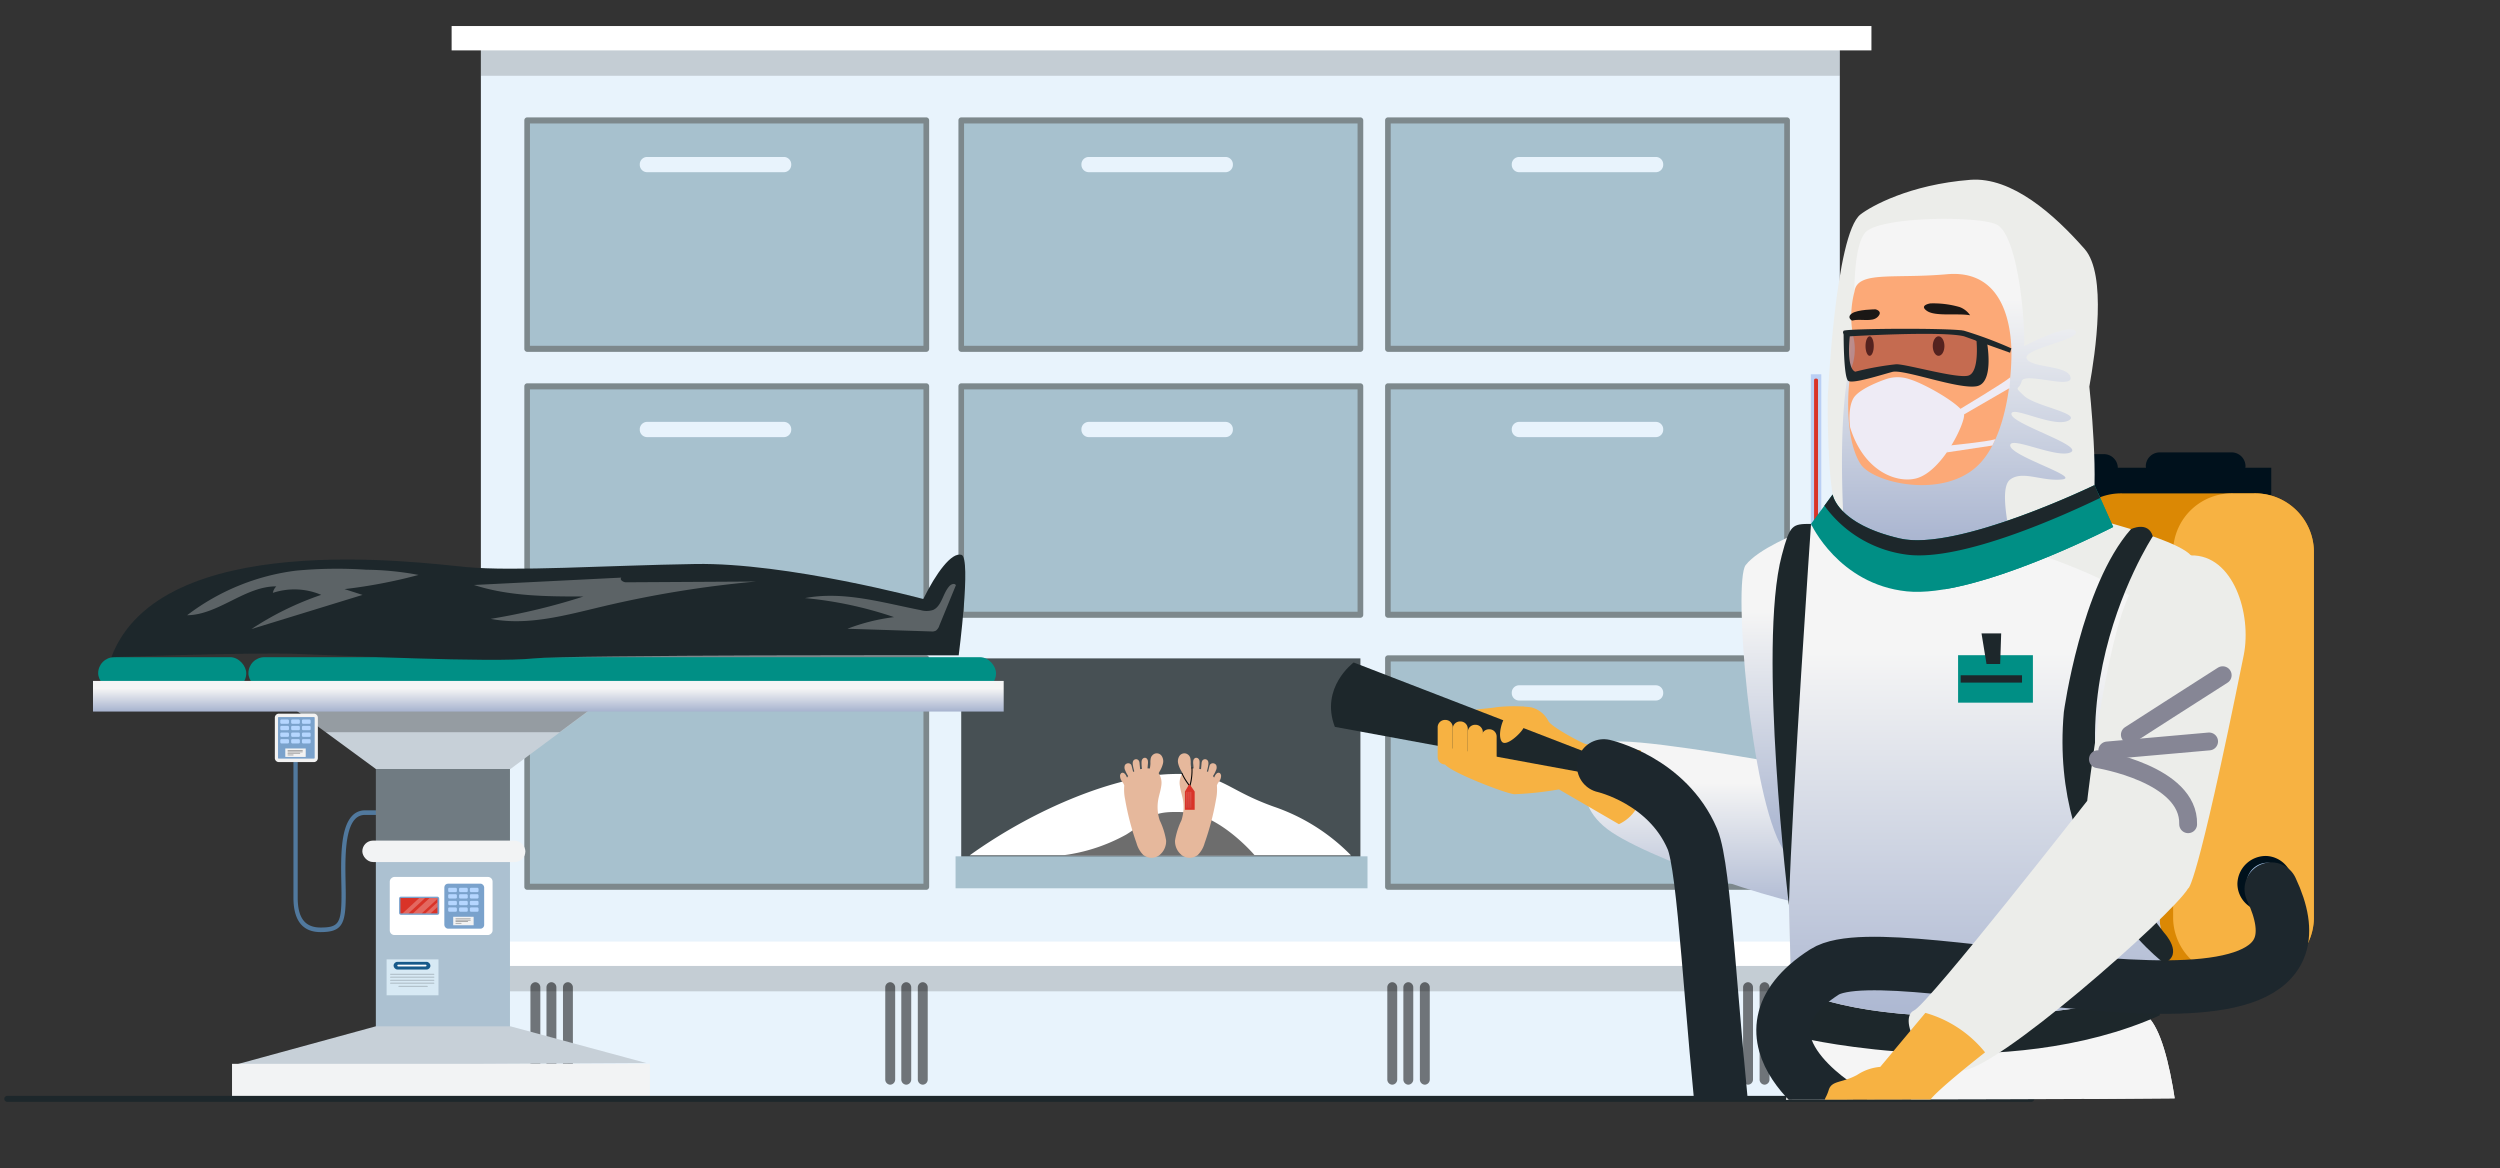 <svg xmlns="http://www.w3.org/2000/svg" xmlns:xlink="http://www.w3.org/1999/xlink" width="361.385" height="168.854" viewBox="0 0 361.385 168.854">
  <rect x="0" y="0" width="361.385" height="168.854" fill="#333333" stroke="none"/>
  <defs>
    <clipPath id="clip-path">
      <rect id="Rectángulo_34025" data-name="Rectángulo 34025" width="361.385" height="168.854" transform="translate(0 0)" fill="#fff" stroke="#707070" stroke-width="1"/>
    </clipPath>
    <linearGradient id="linear-gradient" x1="0.5" x2="0.5" y2="1" gradientUnits="objectBoundingBox">
      <stop offset="0" stop-color="#f5f5f5"/>
      <stop offset="0.25" stop-color="#f5f5f5"/>
      <stop offset="1" stop-color="#a7b3cf"/>
    </linearGradient>
    <clipPath id="clip-path-2">
      <rect id="Rectángulo_33954" data-name="Rectángulo 33954" width="5.354" height="2.218" fill="none"/>
    </clipPath>
    <clipPath id="clip-path-3">
      <path id="Trazado_150181" data-name="Trazado 150181" d="M-2661.921,1254.2c145.843-1.322,168.562,1.527,169.411-6.82s5.472-119.947-29.493-126.079-127.578-10.821-134.667,26.876S-2661.921,1254.2-2661.921,1254.2Z" transform="translate(2662.136 -1117.15)" fill="none"/>
    </clipPath>
    <radialGradient id="radial-gradient" cx="0.5" cy="0.5" r="0.5" gradientUnits="objectBoundingBox">
      <stop offset="0" stop-color="#4c5872"/>
      <stop offset="0.75" stop-color="#f5f5f5"/>
      <stop offset="1" stop-color="#f5f5f5"/>
    </radialGradient>
  </defs>
  <g id="img27" transform="translate(-1028.984 -12676)">
    <g id="Enmascarar_grupo_114" data-name="Enmascarar grupo 114" transform="translate(1028.984 12676)" clip-path="url(#clip-path)">
      <g id="Grupo_91815" data-name="Grupo 91815" transform="translate(13.444 3.763)">
        <g id="Grupo_91804" data-name="Grupo 91804" transform="translate(51.84 0)">
          <rect id="Rectángulo_34001" data-name="Rectángulo 34001" width="196.44" height="153.182" transform="translate(4.229 2.201)" fill="#e8f3fc"/>
          <rect id="Rectángulo_34002" data-name="Rectángulo 34002" width="196.44" height="5.869" transform="translate(4.229 133.668)" fill="#050505" opacity="0.16"/>
          <g id="Grupo_91795" data-name="Grupo 91795" transform="translate(134.933 13.206)">
            <rect id="Rectángulo_34003" data-name="Rectángulo 34003" width="57.704" height="33.013" transform="translate(0.409 0.44)" fill="#a7c1ce"/>
            <path id="Trazado_150759" data-name="Trazado 150759" d="M281.468,357.061h-57.7a.426.426,0,0,1-.409-.44V323.607a.425.425,0,0,1,.409-.44h57.7a.425.425,0,0,1,.409.44v33.013A.426.426,0,0,1,281.468,357.061Zm-57.3-.88h56.886V324.047H224.173Z" transform="translate(-223.354 -323.167)" fill="#7d888c"/>
          </g>
          <g id="Grupo_91796" data-name="Grupo 91796" transform="translate(134.933 51.647)">
            <rect id="Rectángulo_34004" data-name="Rectángulo 34004" width="57.704" height="33.013" transform="translate(0.409 0.44)" fill="#a7c1ce"/>
            <path id="Trazado_150760" data-name="Trazado 150760" d="M281.468,400.727h-57.7a.426.426,0,0,1-.409-.44V367.273a.426.426,0,0,1,.409-.44h57.7a.426.426,0,0,1,.409.44v33.013A.426.426,0,0,1,281.468,400.727Zm-57.3-.88h56.886V367.713H224.173Z" transform="translate(-223.354 -366.833)" fill="#7d888c"/>
          </g>
          <g id="Grupo_91797" data-name="Grupo 91797" transform="translate(134.933 90.97)">
            <rect id="Rectángulo_34005" data-name="Rectángulo 34005" width="57.704" height="33.013" transform="translate(0.409 0.44)" fill="#a7c1ce"/>
            <path id="Trazado_150761" data-name="Trazado 150761" d="M281.468,445.394h-57.7a.426.426,0,0,1-.409-.44V411.94a.426.426,0,0,1,.409-.44h57.7a.426.426,0,0,1,.409.44v33.013A.426.426,0,0,1,281.468,445.394Zm-57.3-.88h56.886V412.38H224.173Z" transform="translate(-223.354 -411.5)" fill="#7d888c"/>
          </g>
          <g id="Grupo_91798" data-name="Grupo 91798" transform="translate(73.256 13.206)">
            <rect id="Rectángulo_34006" data-name="Rectángulo 34006" width="57.704" height="33.013" transform="translate(0.409 0.44)" fill="#a7c1ce"/>
            <path id="Trazado_150762" data-name="Trazado 150762" d="M206.114,357.061h-57.7a.426.426,0,0,1-.409-.44V323.607a.425.425,0,0,1,.409-.44h57.7a.425.425,0,0,1,.409.44v33.013A.426.426,0,0,1,206.114,357.061Zm-57.3-.88H205.7V324.047H148.818Z" transform="translate(-148 -323.167)" fill="#7d888c"/>
          </g>
          <g id="Grupo_91799" data-name="Grupo 91799" transform="translate(73.256 51.647)">
            <rect id="Rectángulo_34007" data-name="Rectángulo 34007" width="57.704" height="33.013" transform="translate(0.409 0.44)" fill="#a7c1ce"/>
            <path id="Trazado_150763" data-name="Trazado 150763" d="M206.114,400.727h-57.7a.426.426,0,0,1-.409-.44V367.273a.426.426,0,0,1,.409-.44h57.7a.426.426,0,0,1,.409.44v33.013A.426.426,0,0,1,206.114,400.727Zm-57.3-.88H205.7V367.713H148.818Z" transform="translate(-148 -366.833)" fill="#7d888c"/>
          </g>
          <rect id="Rectángulo_34008" data-name="Rectángulo 34008" width="57.704" height="33.013" transform="translate(73.665 91.41)" fill="#475054"/>
          <g id="Grupo_91800" data-name="Grupo 91800" transform="translate(10.505 13.206)">
            <rect id="Rectángulo_34009" data-name="Rectángulo 34009" width="57.704" height="33.013" transform="translate(0.409 0.44)" fill="#a7c1ce"/>
            <path id="Trazado_150764" data-name="Trazado 150764" d="M129.448,357.061h-57.7a.425.425,0,0,1-.409-.44V323.607a.425.425,0,0,1,.409-.44h57.7a.425.425,0,0,1,.409.44v33.013A.426.426,0,0,1,129.448,357.061Zm-57.3-.88h56.886V324.047H72.153Z" transform="translate(-71.334 -323.167)" fill="#7d888c"/>
          </g>
          <g id="Grupo_91801" data-name="Grupo 91801" transform="translate(10.505 51.647)">
            <rect id="Rectángulo_34010" data-name="Rectángulo 34010" width="57.704" height="33.013" transform="translate(0.409 0.44)" fill="#a7c1ce"/>
            <path id="Trazado_150765" data-name="Trazado 150765" d="M129.448,400.727h-57.7a.425.425,0,0,1-.409-.44V367.273a.425.425,0,0,1,.409-.44h57.7a.426.426,0,0,1,.409.44v33.013A.426.426,0,0,1,129.448,400.727Zm-57.3-.88h56.886V367.713H72.153Z" transform="translate(-71.334 -366.833)" fill="#7d888c"/>
          </g>
          <g id="Grupo_91802" data-name="Grupo 91802" transform="translate(10.505 90.97)">
            <rect id="Rectángulo_34011" data-name="Rectángulo 34011" width="57.704" height="33.013" transform="translate(0.409 0.44)" fill="#a7c1ce"/>
            <path id="Trazado_150766" data-name="Trazado 150766" d="M129.448,445.394h-57.7a.425.425,0,0,1-.409-.44V411.94a.425.425,0,0,1,.409-.44h57.7a.426.426,0,0,1,.409.44v33.013A.426.426,0,0,1,129.448,445.394Zm-57.3-.88h56.886V412.38H72.153Z" transform="translate(-71.334 -411.5)" fill="#7d888c"/>
          </g>
          <path id="Trazado_150767" data-name="Trazado 150767" d="M266.6,329.667H246.752a1.067,1.067,0,0,0-1.023,1.1h0a1.068,1.068,0,0,0,1.023,1.1H266.6a1.067,1.067,0,0,0,1.023-1.1h0A1.066,1.066,0,0,0,266.6,329.667Z" transform="translate(-92.482 -310.739)" fill="#e8f3fc"/>
          <path id="Trazado_150768" data-name="Trazado 150768" d="M266.6,373.167H246.752a1.067,1.067,0,0,0-1.023,1.1h0a1.068,1.068,0,0,0,1.023,1.1H266.6a1.067,1.067,0,0,0,1.023-1.1h0A1.066,1.066,0,0,0,266.6,373.167Z" transform="translate(-92.482 -315.944)" fill="#e8f3fc"/>
          <path id="Trazado_150769" data-name="Trazado 150769" d="M266.6,416.417H246.752a1.067,1.067,0,0,0-1.023,1.1h0a1.068,1.068,0,0,0,1.023,1.1H266.6a1.067,1.067,0,0,0,1.023-1.1h0A1.067,1.067,0,0,0,266.6,416.417Z" transform="translate(-92.482 -321.118)" fill="#e8f3fc"/>
          <path id="Trazado_150770" data-name="Trazado 150770" d="M112.6,329.667H92.752a1.067,1.067,0,0,0-1.023,1.1h0a1.068,1.068,0,0,0,1.023,1.1H112.6a1.067,1.067,0,0,0,1.023-1.1h0A1.067,1.067,0,0,0,112.6,329.667Z" transform="translate(-64.531 -310.739)" fill="#e8f3fc"/>
          <path id="Trazado_150771" data-name="Trazado 150771" d="M112.6,373.167H92.752a1.067,1.067,0,0,0-1.023,1.1h0a1.068,1.068,0,0,0,1.023,1.1H112.6a1.067,1.067,0,0,0,1.023-1.1h0A1.066,1.066,0,0,0,112.6,373.167Z" transform="translate(-64.531 -315.944)" fill="#e8f3fc"/>
          <path id="Trazado_150772" data-name="Trazado 150772" d="M190.6,329.667H170.752a1.067,1.067,0,0,0-1.023,1.1h0a1.068,1.068,0,0,0,1.023,1.1H190.6a1.067,1.067,0,0,0,1.023-1.1h0A1.067,1.067,0,0,0,190.6,329.667Z" transform="translate(-78.688 -310.739)" fill="#e8f3fc"/>
          <path id="Trazado_150773" data-name="Trazado 150773" d="M190.6,373.167H170.752a1.067,1.067,0,0,0-1.023,1.1h0a1.068,1.068,0,0,0,1.023,1.1H190.6a1.067,1.067,0,0,0,1.023-1.1h0A1.066,1.066,0,0,0,190.6,373.167Z" transform="translate(-78.688 -315.944)" fill="#e8f3fc"/>
          <path id="Trazado_150774" data-name="Trazado 150774" d="M112.6,416.417H92.752a1.067,1.067,0,0,0-1.023,1.1h0a1.068,1.068,0,0,0,1.023,1.1H112.6a1.067,1.067,0,0,0,1.023-1.1h0A1.067,1.067,0,0,0,112.6,416.417Z" transform="translate(-64.531 -321.118)" fill="#e8f3fc"/>
          <rect id="Rectángulo_34012" data-name="Rectángulo 34012" width="59.546" height="4.622" transform="translate(72.847 120.022)" fill="#a7c1ce"/>
          <path id="Trazado_150775" data-name="Trazado 150775" d="M150,442.734h55.112a28.445,28.445,0,0,0-11.186-7.043c-7.367-2.641-7.367-4.988-15.006-4.695S159.822,435.692,150,442.734Z" transform="translate(-75.107 -322.859)" fill="#fff"/>
          <path id="Trazado_150776" data-name="Trazado 150776" d="M166.625,443.464a25.5,25.5,0,0,0,9-2.971c3.837-2.366,3.172-3.467,8.339-3.247s10.231,6.218,10.231,6.218Z" transform="translate(-78.125 -323.607)" fill="#6d6d6d"/>
          <path id="Trazado_150777" data-name="Trazado 150777" d="M192.747,430.453a.379.379,0,0,0-.431.021,1.031,1.031,0,0,0-.292.372c-.043.082-.079.168-.116.254a2.463,2.463,0,0,0-.164-.227,4.509,4.509,0,0,0,.436-.839.9.9,0,0,0,.032-.744.549.549,0,0,0-.316-.239.507.507,0,0,0-.576.174.9.9,0,0,0-.1.272l-.194.781c-.055-.032-.111-.061-.168-.089a6.366,6.366,0,0,0,.209-.934,1.024,1.024,0,0,0-.015-.481.474.474,0,0,0-.9-.022,1.111,1.111,0,0,0-.058.307c-.026.275-.052.549-.078.824-.091-.022-.183-.04-.274-.055,0-.017.012-.03.014-.047a6.156,6.156,0,0,0,.055-.86,1.186,1.186,0,0,0-.028-.29.552.552,0,0,0-.246-.343.4.4,0,0,0-.4-.007.565.565,0,0,0-.243.391,1.83,1.83,0,0,0,0,.482q.027.3.052.607a3.2,3.2,0,0,0-.331.026,4.1,4.1,0,0,1-.09-.774,2.8,2.8,0,0,0-.058-.756.949.949,0,0,0-.661-.648.88.88,0,0,0-.854.283,1.4,1.4,0,0,0-.238,1.168,4.028,4.028,0,0,0,.475,1.127c.049.091.1.181.149.272a2.547,2.547,0,0,0-.37,1.879c.088.657.31,1.284.428,1.936a6.147,6.147,0,0,1-.209,2.994,10.651,10.651,0,0,0-.926,2.912,2.565,2.565,0,0,0,1.058,2.193,1.9,1.9,0,0,0,2.257-.114,3.843,3.843,0,0,0,.958-1.679,38.7,38.7,0,0,0,1.659-6.364,6.83,6.83,0,0,0,.116-1.974,1.488,1.488,0,0,1,.156-.35c.087-.138.2-.261.278-.4a1.284,1.284,0,0,0,.168-.558A.544.544,0,0,0,192.747,430.453Z" transform="translate(-81.688 -322.454)" fill="#e6b89c"/>
          <path id="Trazado_150778" data-name="Trazado 150778" d="M176.721,430.453a.379.379,0,0,1,.431.021,1.031,1.031,0,0,1,.292.372c.043.082.079.168.116.254a2.457,2.457,0,0,1,.164-.227,4.509,4.509,0,0,1-.436-.839.9.9,0,0,1-.032-.744.549.549,0,0,1,.316-.239.507.507,0,0,1,.576.174.9.9,0,0,1,.1.272l.194.781c.055-.032.111-.061.168-.089a6.364,6.364,0,0,1-.209-.934,1.024,1.024,0,0,1,.015-.481.474.474,0,0,1,.9-.022,1.143,1.143,0,0,1,.058.307c.026.275.052.549.078.824.091-.022.183-.04.274-.055,0-.017-.012-.03-.014-.047a6.165,6.165,0,0,1-.055-.86,1.186,1.186,0,0,1,.028-.29.552.552,0,0,1,.246-.343.4.4,0,0,1,.4-.007.564.564,0,0,1,.242.391,1.762,1.762,0,0,1,0,.482l-.052.607a3.2,3.2,0,0,1,.332.026,4.1,4.1,0,0,0,.09-.774,2.8,2.8,0,0,1,.058-.756.947.947,0,0,1,.661-.648.878.878,0,0,1,.854.283,1.393,1.393,0,0,1,.239,1.168,4.028,4.028,0,0,1-.475,1.127l-.149.272a2.547,2.547,0,0,1,.37,1.879c-.088.657-.311,1.284-.428,1.936a6.147,6.147,0,0,0,.209,2.994,10.68,10.68,0,0,1,.926,2.912,2.565,2.565,0,0,1-1.058,2.193,1.9,1.9,0,0,1-2.257-.114,3.836,3.836,0,0,1-.958-1.679,38.7,38.7,0,0,1-1.659-6.364,6.83,6.83,0,0,1-.116-1.974,1.491,1.491,0,0,0-.156-.35c-.087-.138-.2-.261-.278-.4a1.285,1.285,0,0,1-.169-.558A.547.547,0,0,1,176.721,430.453Z" transform="translate(-79.927 -322.454)" fill="#e6b89c"/>
          <path id="Trazado_150779" data-name="Trazado 150779" d="M188.605,432.677a.073.073,0,0,1-.057-.028,8.888,8.888,0,0,1-1.148-1.842.083.083,0,0,1,.041-.107.074.074,0,0,1,.1.043,8.255,8.255,0,0,0,1.031,1.68,8.162,8.162,0,0,0,.264-2.439.08.08,0,0,1,.068-.09c.041-.012.079.028.083.073a8.226,8.226,0,0,1-.308,2.652.079.079,0,0,1-.057.057Z" transform="translate(-81.894 -322.73)" fill="#050505"/>
          <path id="Trazado_150780" data-name="Trazado 150780" d="M189.416,433.716l-.763-1.1-.649,1.1v2.642h1.412Z" transform="translate(-82.005 -323.057)" fill="#d93328"/>
          <path id="Trazado_150781" data-name="Trazado 150781" d="M188.341,433.9h0a.06.06,0,0,0-.057.062v2.2a.059.059,0,0,0,.057.062h0a.06.06,0,0,0,.057-.062v-2.2A.06.06,0,0,0,188.341,433.9Z" transform="translate(-82.056 -323.209)" opacity="0.24" fill="url(#linear-gradient)"/>
          <path id="Trazado_150782" data-name="Trazado 150782" d="M188.7,433.9h0a.06.06,0,0,0-.057.062v2.2a.06.06,0,0,0,.057.062h0a.059.059,0,0,0,.057-.062v-2.2A.06.06,0,0,0,188.7,433.9Z" transform="translate(-82.12 -323.209)" opacity="0.24" fill="url(#linear-gradient)"/>
          <path id="Trazado_150783" data-name="Trazado 150783" d="M189.04,433.9h0a.06.06,0,0,0-.057.062v2.2a.06.06,0,0,0,.057.062h0a.059.059,0,0,0,.057-.062v-2.2A.06.06,0,0,0,189.04,433.9Z" transform="translate(-82.183 -323.209)" opacity="0.24" fill="url(#linear-gradient)"/>
          <g id="Grupo_91803" data-name="Grupo 91803" transform="translate(195.037 50.343)">
            <path id="Trazado_150784" data-name="Trazado 150784" d="M296.785,395.464a2.19,2.19,0,0,0,4.328.617,2.4,2.4,0,0,0-1.372-2.831v-27.9H298.23v27.9A2.357,2.357,0,0,0,296.785,395.464Z" transform="translate(-296.785 -365.351)" fill="#bacff4"/>
            <path id="Trazado_150785" data-name="Trazado 150785" d="M297.915,399.347a1.274,1.274,0,1,0,1.271-1.367A1.321,1.321,0,0,0,297.915,399.347Z" transform="translate(-296.99 -369.255)" fill="#d93328"/>
            <rect id="Rectángulo_34013" data-name="Rectángulo 34013" width="0.569" height="28.389" rx="0.216" transform="translate(2.48 29.011) rotate(180)" fill="#d93328"/>
            <ellipse id="Elipse_4257" data-name="Elipse 4257" cx="0.873" cy="0.938" rx="0.873" ry="0.938" transform="translate(2.158 29.725)" fill="#fff" opacity="0.47"/>
          </g>
          <rect id="Rectángulo_34014" data-name="Rectángulo 34014" width="205.239" height="3.521" transform="translate(0 132.347)" fill="#fff"/>
          <rect id="Rectángulo_34015" data-name="Rectángulo 34015" width="196.44" height="5.869" transform="translate(4.229 1.321)" fill="#050505" opacity="0.16"/>
          <rect id="Rectángulo_34016" data-name="Rectángulo 34016" width="205.239" height="3.521" fill="#fff"/>
          <path id="Trazado_150786" data-name="Trazado 150786" d="M290.216,465.167h0a.747.747,0,0,0-.716.77v13.278a.747.747,0,0,0,.716.77h0a.747.747,0,0,0,.716-.77V465.937A.747.747,0,0,0,290.216,465.167Z" transform="translate(-100.426 -326.951)" fill="#050505" opacity="0.53"/>
          <path id="Trazado_150787" data-name="Trazado 150787" d="M287.3,465.167h0a.747.747,0,0,0-.716.77v13.278a.747.747,0,0,0,.716.77h0a.747.747,0,0,0,.716-.77V465.937A.746.746,0,0,0,287.3,465.167Z" transform="translate(-99.897 -326.951)" fill="#050505" opacity="0.53"/>
          <path id="Trazado_150788" data-name="Trazado 150788" d="M284.466,465.167h0a.747.747,0,0,0-.716.77v13.278a.747.747,0,0,0,.716.77h0a.747.747,0,0,0,.716-.77V465.937A.747.747,0,0,0,284.466,465.167Z" transform="translate(-99.383 -326.951)" fill="#050505" opacity="0.53"/>
          <path id="Trazado_150789" data-name="Trazado 150789" d="M230.216,465.167h0a.747.747,0,0,0-.716.77v13.278a.747.747,0,0,0,.716.77h0a.747.747,0,0,0,.716-.77V465.937A.747.747,0,0,0,230.216,465.167Z" transform="translate(-89.536 -326.951)" fill="#050505" opacity="0.53"/>
          <path id="Trazado_150790" data-name="Trazado 150790" d="M227.3,465.167h0a.747.747,0,0,0-.716.77v13.278a.747.747,0,0,0,.716.77h0a.747.747,0,0,0,.716-.77V465.937A.746.746,0,0,0,227.3,465.167Z" transform="translate(-89.007 -326.951)" fill="#050505" opacity="0.53"/>
          <path id="Trazado_150791" data-name="Trazado 150791" d="M224.466,465.167h0a.747.747,0,0,0-.716.77v13.278a.747.747,0,0,0,.716.77h0a.747.747,0,0,0,.716-.77V465.937A.747.747,0,0,0,224.466,465.167Z" transform="translate(-88.493 -326.951)" fill="#050505" opacity="0.53"/>
          <path id="Trazado_150792" data-name="Trazado 150792" d="M141.549,465.167h0a.747.747,0,0,0-.716.77v13.278a.747.747,0,0,0,.716.77h0a.747.747,0,0,0,.716-.77V465.937A.746.746,0,0,0,141.549,465.167Z" transform="translate(-73.443 -326.951)" fill="#050505" opacity="0.53"/>
          <path id="Trazado_150793" data-name="Trazado 150793" d="M138.633,465.167h0a.747.747,0,0,0-.716.77v13.278a.747.747,0,0,0,.716.77h0a.747.747,0,0,0,.716-.77V465.937A.747.747,0,0,0,138.633,465.167Z" transform="translate(-72.914 -326.951)" fill="#050505" opacity="0.53"/>
          <path id="Trazado_150794" data-name="Trazado 150794" d="M135.8,465.167h0a.747.747,0,0,0-.716.77v13.278a.747.747,0,0,0,.716.77h0a.747.747,0,0,0,.716-.77V465.937A.746.746,0,0,0,135.8,465.167Z" transform="translate(-72.4 -326.951)" fill="#050505" opacity="0.53"/>
          <rect id="Rectángulo_34017" data-name="Rectángulo 34017" width="1.432" height="14.819" rx="0.716" transform="translate(16.097 138.216)" fill="#050505" opacity="0.53"/>
          <path id="Trazado_150795" data-name="Trazado 150795" d="M75.966,465.167h0a.747.747,0,0,0-.716.77v13.278a.747.747,0,0,0,.716.77h0a.747.747,0,0,0,.716-.77V465.937A.747.747,0,0,0,75.966,465.167Z" transform="translate(-61.54 -326.951)" fill="#050505" opacity="0.53"/>
          <path id="Trazado_150796" data-name="Trazado 150796" d="M73.133,465.167h0a.746.746,0,0,0-.716.77v13.278a.747.747,0,0,0,.716.77h0a.747.747,0,0,0,.716-.77V465.937A.747.747,0,0,0,73.133,465.167Z" transform="translate(-61.026 -326.951)" fill="#050505" opacity="0.53"/>
        </g>
        <g id="Grupo_91791" data-name="Grupo 91791" transform="translate(0 91.235)">
          <path id="Trazado_150745" data-name="Trazado 150745" d="M360.694,453.48c-2.613,0-3.937-1.676-3.937-4.982V427.991h.618V448.5c0,2.946,1.055,4.317,3.319,4.317,2.617,0,3.01-.619,3.01-4.732,0-.511-.011-1.078-.023-1.683-.066-3.5-.151-7.852,1.514-9.68a2.482,2.482,0,0,1,1.905-.843h4.323v.664H367.1a1.882,1.882,0,0,0-1.465.644c-1.482,1.628-1.4,6-1.337,9.2.012.609.023,1.183.023,1.7C364.322,452.264,363.846,453.48,360.694,453.48Z" transform="translate(-327.784 -413.738)" fill="#51799e"/>
          <rect id="Rectángulo_33941" data-name="Rectángulo 33941" width="21.408" height="4.65" rx="2.325" transform="translate(0.746)" fill="#008f85"/>
          <rect id="Rectángulo_33942" data-name="Rectángulo 33942" width="108.073" height="4.65" rx="2.325" transform="translate(22.463)" fill="#008f85"/>
          <rect id="Rectángulo_33943" data-name="Rectángulo 33943" width="19.388" height="24.797" transform="translate(40.886 29.225)" fill="#acc1d1"/>
          <rect id="Rectángulo_33944" data-name="Rectángulo 33944" width="19.388" height="11.347" transform="translate(40.886 15.498)" fill="#707b82"/>
          <path id="Trazado_150746" data-name="Trazado 150746" d="M400.824,419.22H355.28l13.123,9.631h19.453Z" transform="translate(-327.516 -412.688)" fill="#c7d0d8"/>
          <path id="Trazado_150747" data-name="Trazado 150747" d="M405.848,477.724l-59.747.332,20.636-5.646h19.453Z" transform="translate(-325.85 -419.052)" fill="#c7d0d8"/>
          <path id="Trazado_150748" data-name="Trazado 150748" d="M361.1,423.537h33.848l5.813-4.317H355.217Z" transform="translate(-327.505 -412.688)" opacity="0.25"/>
          <rect id="Rectángulo_33945" data-name="Rectángulo 33945" width="131.643" height="4.428" transform="translate(0 3.432)" fill="url(#linear-gradient)"/>
          <rect id="Rectángulo_33946" data-name="Rectángulo 33946" width="60.416" height="4.982" transform="translate(20.096 58.783)" fill="#f2f3f4"/>
          <rect id="Rectángulo_33947" data-name="Rectángulo 33947" width="23.57" height="3.1" rx="1.55" transform="translate(38.931 26.513)" fill="#f2f3f4"/>
          <g id="Grupo_91787" data-name="Grupo 91787" transform="translate(42.899 31.767)">
            <rect id="Rectángulo_33948" data-name="Rectángulo 33948" width="8.397" height="14.861" rx="0.667" transform="translate(0 8.397) rotate(-90)" fill="#fff"/>
            <g id="Grupo_91786" data-name="Grupo 91786" transform="translate(1.347 2.85)">
              <rect id="Rectángulo_33949" data-name="Rectángulo 33949" width="5.801" height="2.628" rx="0.263" fill="#7aa2cc"/>
              <rect id="Rectángulo_33950" data-name="Rectángulo 33950" width="5.354" height="2.218" transform="translate(0.193 0.198)" fill="#d93328"/>
              <g id="Grupo_91785" data-name="Grupo 91785" transform="translate(0.184 0.208)">
                <g id="Grupo_91784" data-name="Grupo 91784" clip-path="url(#clip-path-2)">
                  <path id="Trazado_160141" data-name="Trazado 160141" d="M0,0,.865.031l.181,5L.181,5Z" transform="translate(4.841 -0.579) rotate(49.414)" fill="#fff" opacity="0.26"/>
                  <path id="Trazado_160142" data-name="Trazado 160142" d="M0,0,.581.021l.181,5L.181,5Z" transform="translate(3.342 -0.579) rotate(49.415)" fill="#fff" opacity="0.26"/>
                  <path id="Trazado_160143" data-name="Trazado 160143" d="M0,0,.51.018.668,4.4l-.51-.018Z" transform="translate(5.358 0.601) rotate(49.412)" fill="#fff" opacity="0.26"/>
                </g>
              </g>
            </g>
            <rect id="Rectángulo_33955" data-name="Rectángulo 33955" width="5.758" height="6.506" rx="0.531" transform="translate(7.888 0.972)" fill="#7aa2cc"/>
            <rect id="Rectángulo_33956" data-name="Rectángulo 33956" width="1.258" height="0.625" rx="0.156" transform="translate(8.444 1.57)" fill="#b5d6ff"/>
            <rect id="Rectángulo_33957" data-name="Rectángulo 33957" width="1.258" height="0.625" rx="0.156" transform="translate(10.017 1.57)" fill="#b5d6ff"/>
            <rect id="Rectángulo_33958" data-name="Rectángulo 33958" width="1.258" height="0.625" rx="0.156" transform="translate(11.577 1.57)" fill="#b5d6ff"/>
            <rect id="Rectángulo_33959" data-name="Rectángulo 33959" width="1.258" height="0.625" rx="0.156" transform="translate(8.444 2.494)" fill="#b5d6ff"/>
            <rect id="Rectángulo_33960" data-name="Rectángulo 33960" width="1.258" height="0.625" rx="0.156" transform="translate(10.017 2.494)" fill="#b5d6ff"/>
            <rect id="Rectángulo_33961" data-name="Rectángulo 33961" width="1.258" height="0.625" rx="0.156" transform="translate(11.577 2.494)" fill="#b5d6ff"/>
            <rect id="Rectángulo_33962" data-name="Rectángulo 33962" width="1.258" height="0.625" rx="0.156" transform="translate(8.444 3.457)" fill="#b5d6ff"/>
            <rect id="Rectángulo_33963" data-name="Rectángulo 33963" width="1.258" height="0.625" rx="0.156" transform="translate(10.017 3.457)" fill="#b5d6ff"/>
            <rect id="Rectángulo_33964" data-name="Rectángulo 33964" width="1.258" height="0.625" rx="0.156" transform="translate(11.577 3.457)" fill="#b5d6ff"/>
            <rect id="Rectángulo_33965" data-name="Rectángulo 33965" width="1.258" height="0.625" rx="0.156" transform="translate(8.444 4.407)" fill="#b5d6ff"/>
            <rect id="Rectángulo_33966" data-name="Rectángulo 33966" width="1.258" height="0.625" rx="0.156" transform="translate(10.017 4.407)" fill="#b5d6ff"/>
            <rect id="Rectángulo_33967" data-name="Rectángulo 33967" width="1.258" height="0.625" rx="0.156" transform="translate(11.577 4.407)" fill="#b5d6ff"/>
            <rect id="Rectángulo_33968" data-name="Rectángulo 33968" width="2.952" height="1.223" transform="translate(9.17 5.76)" fill="#f2f2f2"/>
            <rect id="Rectángulo_33969" data-name="Rectángulo 33969" width="2.202" height="0.104" rx="0.05" transform="translate(9.497 6.007)" opacity="0.41"/>
            <rect id="Rectángulo_33970" data-name="Rectángulo 33970" width="2.202" height="0.104" rx="0.05" transform="translate(9.497 6.202)" opacity="0.41"/>
            <rect id="Rectángulo_33971" data-name="Rectángulo 33971" width="1.827" height="0.104" rx="0.05" transform="translate(9.497 6.397)" opacity="0.41"/>
            <rect id="Rectángulo_33972" data-name="Rectángulo 33972" width="0.871" height="0.104" rx="0.05" transform="translate(9.497 6.645)" opacity="0.41"/>
          </g>
          <g id="Grupo_91788" data-name="Grupo 91788" transform="translate(42.443 43.684)">
            <rect id="Rectángulo_33973" data-name="Rectángulo 33973" width="7.497" height="5.19" fill="#d7e9f4"/>
            <rect id="Rectángulo_33974" data-name="Rectángulo 33974" width="5.329" height="1.112" rx="0.556" transform="translate(1.005 0.355)" fill="#175a8b"/>
            <rect id="Rectángulo_33975" data-name="Rectángulo 33975" width="4.233" height="0.255" rx="0.127" transform="translate(1.54 0.765)" fill="#fff"/>
            <rect id="Rectángulo_33976" data-name="Rectángulo 33976" width="6.409" height="0.174" rx="0.087" transform="translate(0.496 2.074)" opacity="0.17"/>
            <rect id="Rectángulo_33977" data-name="Rectángulo 33977" width="6.409" height="0.174" rx="0.087" transform="translate(0.496 2.491)" opacity="0.17"/>
            <rect id="Rectángulo_33978" data-name="Rectángulo 33978" width="6.409" height="0.174" rx="0.087" transform="translate(0.496 2.943)" opacity="0.17"/>
            <rect id="Rectángulo_33979" data-name="Rectángulo 33979" width="6.409" height="0.174" rx="0.087" transform="translate(0.496 3.36)" opacity="0.17"/>
            <rect id="Rectángulo_33980" data-name="Rectángulo 33980" width="4.262" height="0.174" rx="0.087" transform="translate(1.695 3.823)" opacity="0.17"/>
          </g>
          <g id="Grupo_91790" data-name="Grupo 91790" transform="translate(26.283 8.161)">
            <g id="Grupo_91789" data-name="Grupo 91789">
              <rect id="Rectángulo_33981" data-name="Rectángulo 33981" width="5.758" height="6.506" rx="0.531" transform="translate(0.231 0.249)" fill="#7aa2cc"/>
              <path id="Trazado_150749" data-name="Trazado 150749" d="M359.133,428.075h-5.1a.582.582,0,0,1-.559-.6v-5.8a.582.582,0,0,1,.559-.6h5.1a.582.582,0,0,1,.56.6v5.8A.582.582,0,0,1,359.133,428.075Zm-5.1-6.506a.1.1,0,0,0-.1.1v5.8a.1.1,0,0,0,.1.1h5.1a.1.1,0,0,0,.1-.1v-5.8a.1.1,0,0,0-.1-.1Z" transform="translate(-353.471 -421.071)" fill="#f2f2f2"/>
            </g>
            <rect id="Rectángulo_33982" data-name="Rectángulo 33982" width="1.258" height="0.625" rx="0.156" transform="translate(0.788 0.847)" fill="#b5d6ff"/>
            <rect id="Rectángulo_33983" data-name="Rectángulo 33983" width="1.258" height="0.625" rx="0.156" transform="translate(2.361 0.847)" fill="#b5d6ff"/>
            <rect id="Rectángulo_33984" data-name="Rectángulo 33984" width="1.258" height="0.625" rx="0.156" transform="translate(3.921 0.847)" fill="#b5d6ff"/>
            <rect id="Rectángulo_33985" data-name="Rectángulo 33985" width="1.258" height="0.625" rx="0.156" transform="translate(0.788 1.771)" fill="#b5d6ff"/>
            <rect id="Rectángulo_33986" data-name="Rectángulo 33986" width="1.258" height="0.625" rx="0.156" transform="translate(2.361 1.771)" fill="#b5d6ff"/>
            <rect id="Rectángulo_33987" data-name="Rectángulo 33987" width="1.258" height="0.625" rx="0.156" transform="translate(3.921 1.771)" fill="#b5d6ff"/>
            <rect id="Rectángulo_33988" data-name="Rectángulo 33988" width="1.258" height="0.625" rx="0.156" transform="translate(0.788 2.734)" fill="#b5d6ff"/>
            <rect id="Rectángulo_33989" data-name="Rectángulo 33989" width="1.258" height="0.625" rx="0.156" transform="translate(2.361 2.734)" fill="#b5d6ff"/>
            <rect id="Rectángulo_33990" data-name="Rectángulo 33990" width="1.258" height="0.625" rx="0.156" transform="translate(3.921 2.734)" fill="#b5d6ff"/>
            <rect id="Rectángulo_33991" data-name="Rectángulo 33991" width="1.258" height="0.625" rx="0.156" transform="translate(0.788 3.684)" fill="#b5d6ff"/>
            <rect id="Rectángulo_33992" data-name="Rectángulo 33992" width="1.258" height="0.625" rx="0.156" transform="translate(2.361 3.684)" fill="#b5d6ff"/>
            <rect id="Rectángulo_33993" data-name="Rectángulo 33993" width="1.258" height="0.625" rx="0.156" transform="translate(3.921 3.684)" fill="#b5d6ff"/>
            <rect id="Rectángulo_33994" data-name="Rectángulo 33994" width="2.952" height="1.223" transform="translate(1.514 5.037)" fill="#f2f2f2"/>
            <rect id="Rectángulo_33995" data-name="Rectángulo 33995" width="2.202" height="0.104" rx="0.05" transform="translate(1.84 5.284)" opacity="0.41"/>
            <rect id="Rectángulo_33996" data-name="Rectángulo 33996" width="2.202" height="0.104" rx="0.05" transform="translate(1.84 5.48)" opacity="0.41"/>
            <rect id="Rectángulo_33997" data-name="Rectángulo 33997" width="1.827" height="0.104" rx="0.05" transform="translate(1.84 5.675)" opacity="0.41"/>
            <rect id="Rectángulo_33998" data-name="Rectángulo 33998" width="0.871" height="0.104" rx="0.05" transform="translate(1.84 5.922)" opacity="0.41"/>
          </g>
        </g>
        <path id="Trazado_150868" data-name="Trazado 150868" d="M324.6,409.785s19.969-.705,26.517-.485,28.443,1.32,34.582.66c4.792-.516,61.388-.44,61.388-.44s1.842-14.086.409-14.526-3.683,2.641-5.525,6.383c0,0-19.644-5.282-32.945-5.062s-26.192,1.1-33.149.44S331.645,391.122,324.6,409.785Z" transform="translate(-321.948 -318.55)" fill="#1d272b"/>
        <path id="Trazado_150869" data-name="Trazado 150869" d="M350.881,399.829c-4.529-.035-8.373,4.119-12.9,4.173a32.635,32.635,0,0,1,15.719-6.443,63.058,63.058,0,0,1,10.18-.137,43.065,43.065,0,0,1,7.557.753,74.43,74.43,0,0,1-10.7,2.048l2.6.839L347.276,406a44.1,44.1,0,0,1,10.09-4.946,9.942,9.942,0,0,0-6.988-.289A1.678,1.678,0,0,1,350.881,399.829Z" transform="translate(-324.376 -318.829)" fill="#fff" opacity="0.28"/>
        <path id="Trazado_150870" data-name="Trazado 150870" d="M391.055,404.7a93.076,93.076,0,0,0,13.42-3.233c-5.323,0-10.735-.021-15.833-1.665l21.3-1.066c-.3.286.268.68.67.677l18.8-.11a156.792,156.792,0,0,0-22.2,3.613C401.881,404.18,396.42,405.731,391.055,404.7Z" transform="translate(-333.571 -319.003)" fill="#fff" opacity="0.28"/>
        <path id="Trazado_150871" data-name="Trazado 150871" d="M468.919,399.958c-.185-.332-.673-.156-.927.118-.96,1.03-1.112,2.906-2.368,3.459a3.028,3.028,0,0,1-1.8.025c-5.541-1.084-11.168-2.792-16.715-1.739a55.938,55.938,0,0,1,12.868,2.749,28.486,28.486,0,0,0-6.736,1.683l12.084.388a1.258,1.258,0,0,0,.7-.113,1.443,1.443,0,0,0,.5-.734Z" transform="translate(-344.184 -319.127)" fill="#fff" opacity="0.28"/>
      </g>
      <path id="Rectángulo_34026" data-name="Rectángulo 34026" d="M.433,0H293.017a.433.433,0,0,1,.433.433v0a.433.433,0,0,1-.433.433H.433A.433.433,0,0,1,0,.434v0A.433.433,0,0,1,.433,0Z" transform="translate(0.616 158.411)" fill="#1d272b"/>
    </g>
    <g id="Grupo_91825" data-name="Grupo 91825" transform="translate(1214.675 12698.34)">
      <g id="Grupo_90984" data-name="Grupo 90984" transform="translate(0 0)" clip-path="url(#clip-path-3)">
        <g id="Grupo_91824" data-name="Grupo 91824" transform="translate(6.709 3.624)">
          <path id="Trazado_150872" data-name="Trazado 150872" d="M925.172,1042.075c5.461-22.42,14.138-65.579,14.138-65.579l49.151-.5c7.8,4.266,6.313,56.468,8.248,61.515s22.593,36.589,20.43,47.858-21.038,2.066-21.038,2.066-17.145-24.781-21.617-30.968c-5.04-6.973-6.526-11.529-6.526-11.529-5.551-10.187-8.2-27.039-8.2-27.039-.845,17.367-7.5,31.142-6.793,33.9,0,0-8.849,37.246-11.751,40.006s-15.872,2.755-20.831-5.981C920.384,1085.82,921.577,1056.854,925.172,1042.075Z" transform="translate(-871.081 -855.541)" fill="url(#linear-gradient)"/>
          <path id="Trazado_150873" data-name="Trazado 150873" d="M960.988,986.962c-3.558-2.073-28.836,1.51-40.54-5.177.677-3.314,1.072-5.288,1.072-5.288l49.151-.5c7.8,4.266,6.313,56.468,8.248,61.515,1.909,4.978,22,35.686,20.489,47.353l-23.715-1.211c-.077-.109-.147-.214-.225-.324,3.969-.57,13.189-2.368,13.743-6.9.707-5.78-9-1.643-8.985-6.236s4.392-9.2,1.965-11.959-13.772-3.6-13.421-11.688,4.484-16.821,0-23.261-11.159-9.656-9.756-17.012S964.94,989.261,960.988,986.962Z" transform="translate(-853.291 -855.541)" fill="url(#radial-gradient)"/>
          <path id="Trazado_150874" data-name="Trazado 150874" d="M1146.051,1156.625c-2.9,2.756-15.872,2.755-20.831-5.981,0,0,.12-2.844.393-7.2,2.207.869,13.363,5.041,16.83,2.147,3.849-3.221-4.173-13.795-2.339-21.613s8.381-7.423,9.944-13.83-4.757-11-2.808-15.6,9.206-16.1,7.754-21.155,5.36-8.906,5.36-8.906,1.922,8.566,4.157,19.636c-1.121,16.7-7.4,29.81-6.71,32.495C1157.8,1116.619,1148.953,1153.865,1146.051,1156.625Z" transform="translate(-1075.917 -920.366)" fill="#7999c6"/>
          <path id="Trazado_150875" data-name="Trazado 150875" d="M1171.565,1202.652s-15.137,13.4-22.564,15.634" transform="translate(-1089.661 -1021.572)" fill="none" stroke="#5179aa" stroke-linecap="round" stroke-miterlimit="10" stroke-width="2.579"/>
          <path id="Trazado_150876" data-name="Trazado 150876" d="M1181.5,1248.207s-17.4,4.405-24.177,6.686" transform="translate(-1101.94 -1054.942)" fill="none" stroke="#5179aa" stroke-linecap="round" stroke-miterlimit="10" stroke-width="2.579"/>
          <g id="Grupo_91823" data-name="Grupo 91823" transform="translate(16.263 0)">
            <g id="Grupo_91822" data-name="Grupo 91822">
              <path id="Trazado_150877" data-name="Trazado 150877" d="M970.22,675.063a2.015,2.015,0,0,0,2.063,1.959h10.289a2.014,2.014,0,0,0,2.063-1.959h0a2.013,2.013,0,0,0-2.063-1.958H972.283a2.014,2.014,0,0,0-2.063,1.958Z" transform="translate(-868.7 -633.673)" fill="#00111c"/>
              <path id="Trazado_150878" data-name="Trazado 150878" d="M1035.834,676.011a2.012,2.012,0,0,0,2.063,1.958h10.288a2.011,2.011,0,0,0,2.063-1.958h0a2.012,2.012,0,0,0-2.062-1.96H1037.9a2.013,2.013,0,0,0-2.063,1.96Z" transform="translate(-952.771 -634.366)" fill="#00111c"/>
              <path id="Trazado_150879" data-name="Trazado 150879" d="M987.935,681.379v5.979l-30.949.229.771-6.208Z" transform="translate(-868.278 -639.734)" fill="#00111c"/>
              <g id="Grupo_91821" data-name="Grupo 91821">
                <path id="Trazado_150880" data-name="Trazado 150880" d="M1201.505,831.879s-18.625-3.27-21.162-2.427-7.011,8.164.24,12.99,32.143,12.945,33.269,10.53S1212.895,833.6,1201.505,831.879Z" transform="translate(-1156.254 -748.097)" fill="url(#linear-gradient)"/>
                <path id="Trazado_150881" data-name="Trazado 150881" d="M1205.819,716.621s-5.805,2.28-7.616,4.657.655,33.49,5.407,41.058S1205.819,716.621,1205.819,716.621Z" transform="translate(-1154.529 -665.549)" fill="url(#linear-gradient)"/>
                <path id="Trazado_150882" data-name="Trazado 150882" d="M935.068,756.744a8.5,8.5,0,0,0,8.7,8.282h18.953a8.5,8.5,0,0,0,8.706-8.282V703.529a8.5,8.5,0,0,0-8.706-8.275H943.772a8.5,8.5,0,0,0-8.7,8.275Z" transform="translate(-845.609 -649.898)" fill="#db8804"/>
                <path id="Trazado_150883" data-name="Trazado 150883" d="M935.068,756.744V703.529a8.5,8.5,0,0,1,8.7-8.275h2.942a8.5,8.5,0,0,1,8.706,8.275v53.215a8.5,8.5,0,0,1-8.706,8.282h-2.942A8.5,8.5,0,0,1,935.068,756.744Z" transform="translate(-829.596 -649.898)" fill="#f7b242"/>
                <g id="Grupo_91816" data-name="Grupo 91816" transform="translate(114.761 97.77)">
                  <path id="Trazado_150884" data-name="Trazado 150884" d="M950.03,900.044a3.511,3.511,0,1,1,3.688-3.507A3.6,3.6,0,0,1,950.03,900.044Z" transform="translate(-945.828 -892.542)" fill="#a2c2e7"/>
                  <path id="Trazado_150885" data-name="Trazado 150885" d="M948.711,892.182a3.021,3.021,0,1,0,3.174,3.017,3.1,3.1,0,0,0-3.174-3.017m0-.979a4,4,0,1,1-4.2,4,4.109,4.109,0,0,1,4.2-4Z" transform="translate(-944.509 -891.203)" fill="#00111c"/>
                </g>
                <g id="Grupo_91819" data-name="Grupo 91819" transform="translate(47.574 46.606)">
                  <g id="Grupo_91818" data-name="Grupo 91818">
                    <g id="Grupo_91817" data-name="Grupo 91817">
                      <path id="Trazado_150886" data-name="Trazado 150886" d="M1012.072,956.239s.008,6.767,1.7,7.254c0,0,29.079,6.8,51.563-3.3l.632-6.271Z" transform="translate(-1009.382 -885.984)" fill="#1d272b"/>
                      <path id="Trazado_150887" data-name="Trazado 150887" d="M1032.26,699.926s21.11,4.5,23.988,7.717-5.559,29.63-6.345,32.62,3.091,25.855,2.305,29.092-36.478,8.793-53.748.825c0,0-.969-35.152-.969-35.9s-4.712-30.462,3.346-30.8c2.1-.086,11.044-3.552,11.044-3.552Z" transform="translate(-995.771 -699.926)" fill="#ecedea"/>
                      <path id="Trazado_150888" data-name="Trazado 150888" d="M1068.314,777.3c-.786,3.235-36.478,8.793-53.748.826,0,0-.969-35.152-.969-35.9s-4.712-30.462,3.346-30.8a14.131,14.131,0,0,0,2.8-.651l4.843,3.844h23.346s15.882,4.961,17.251,8.756c.753,2.089.875,12.271,1.371,22.948-.262.885-.455,1.544-.545,1.888C1065.223,751.193,1069.1,774.065,1068.314,777.3Z" transform="translate(-1011.876 -707.871)" fill="url(#linear-gradient)"/>
                      <path id="Trazado_150889" data-name="Trazado 150889" d="M959.765,940.844s-17.329-10.233-2.538-19.741c9.854-6.331,77.421,15.228,64.6-11.986" transform="translate(-949.739 -853.161)" fill="none" stroke="#1d272d" stroke-linecap="round" stroke-miterlimit="10" stroke-width="7.736"/>
                      <path id="Trazado_150890" data-name="Trazado 150890" d="M1199.038,711.742s-2.715,39.116-3.2,55.108c0,0-4.537-37.312-1.03-50.551C1195.989,711.844,1196.29,711.742,1199.038,711.742Z" transform="translate(-1193.482 -708.581)" fill="#1d272b"/>
                      <path id="Trazado_150891" data-name="Trazado 150891" d="M1020.474,714.7s-19.847,30.24,1.626,57.295c0,0,2.946,3.139,0,4.406,0,0-16.661-12.258-14.487-36.305,0,0,2.48-18.242,9.7-26.432C1017.316,713.662,1019.795,712.432,1020.474,714.7Z" transform="translate(-965.513 -709.744)" fill="#1d272b"/>
                      <path id="Trazado_150892" data-name="Trazado 150892" d="M1079.47,789.56h10.817V782.7H1079.47Z" transform="translate(-1052.659 -760.558)" fill="#008f85"/>
                      <rect id="Rectángulo_34024" data-name="Rectángulo 34024" width="8.87" height="1.065" transform="translate(27.185 25.038)" fill="#1d272b"/>
                      <path id="Trazado_150893" data-name="Trazado 150893" d="M1095.775,770.918l.722,4.427h1.974l.147-4.427Z" transform="translate(-1065.576 -751.928)" fill="#1d272b"/>
                    </g>
                  </g>
                </g>
                <path id="Trazado_150894" data-name="Trazado 150894" d="M1050.834,530.722c1.522-1.175,7.082-4.311,15.852-5,6.047-.473,12.208,5.069,16.543,10,3.249,3.7,1.57,14.917.682,19.892,0,0,1.592,14.761.183,18.908,0,0-25.385,4.986-28.349,4.489s-6.989-3.152-8.38-5.806-1.276-15.845-1.276-15.845S1047.169,533.547,1050.834,530.722Z" transform="translate(-990.551 -525.691)" fill="#ecedea"/>
                <path id="Trazado_150895" data-name="Trazado 150895" d="M1059.151,560.56s-.5-9.488,1.57-11.728,15.534-2.416,18.775-1.21,4.333,14.1,4.153,17.653c0,0,6.529-3.391,7.433-2.158s-7.616,2.513-7.069,3.941,5.982.929,6.344,2.73-6.707-.829-7.071.574-1.27.576.364,2.11,8.522,2.569,6.346,3.6-8.38-2.358-8.179-.919,10.536,4.538,8.541,5.489-8.906-2.511-8.715-.953,10.361,4.566,7.456,4.87-5.651-1.339-7.456,0c-1.313.978-.631,4.949-.154,7.683-7.073,1.263-15,2.552-16.577,2.286a14.142,14.142,0,0,1-7.4-4.4c-.164-4.2-.643-15.208.986-22.4Z" transform="translate(-999.716 -541.213)" fill="url(#linear-gradient)"/>
                <path id="Trazado_150896" data-name="Trazado 150896" d="M1091.407,579.224a14.163,14.163,0,0,0-.144,6.591,7.783,7.783,0,0,1-.142,3.983c-.673,1.88-1.364,10.384,1.162,14.331,1.779,2.778,12.153,5.2,17.182,0,4.176-4.315,4.738-13.615,4.622-16.712s-1.008-11.456-9.33-10.713C1097.016,577.394,1091.8,576.166,1091.407,579.224Z" transform="translate(-1032 -563.025)" fill="#fca977"/>
                <path id="Trazado_150897" data-name="Trazado 150897" d="M1112.649,592.586s-1.686.262-.465,1.092,4.4.293,6.226.624a3.105,3.105,0,0,0-1.509-1.187A13.64,13.64,0,0,0,1112.649,592.586Z" transform="translate(-1042.286 -574.691)" fill="#1a1715"/>
                <path id="Trazado_150898" data-name="Trazado 150898" d="M1161.931,595.8s1.134.261.314,1.09-2.48.207-3.714.539c0,0-.842-.454-.018-1.036S1161.931,595.8,1161.931,595.8Z" transform="translate(-1099.475 -577.05)" fill="#1a1715"/>
                <path id="Trazado_150899" data-name="Trazado 150899" d="M1126.623,611.782c0,.778-.38,1.411-.844,1.411s-.844-.633-.844-1.411.377-1.411.844-1.411S1126.623,611,1126.623,611.782Z" transform="translate(-1054.211 -587.72)" fill="#1a1715"/>
                <path id="Trazado_150900" data-name="Trazado 150900" d="M1162.436,611.782c0,.778-.266,1.411-.594,1.411s-.6-.633-.6-1.411.266-1.411.6-1.411S1162.436,611,1162.436,611.782Z" transform="translate(-1100.238 -587.72)" fill="#1a1715"/>
                <path id="Trazado_150901" data-name="Trazado 150901" d="M1124.655,608.97s.272,4.6-.929,5.6-11.085-1.28-11.786-1.709c0,0-6.418,1.742-6.474,1.387a31.582,31.582,0,0,1-.281-6.277l16.365-.394Z" transform="translate(-1046.687 -585.677)" fill="#8e2f2b" opacity="0.5" style="mix-blend-mode: multiply;isolation: isolate"/>
                <g id="Grupo_91820" data-name="Grupo 91820" transform="translate(57.839 21.762)">
                  <path id="Trazado_150902" data-name="Trazado 150902" d="M1117.064,607.048h0Z" transform="translate(-1100.336 -607.047)" fill="#1d272b"/>
                  <path id="Trazado_150903" data-name="Trazado 150903" d="M1102.248,607.63l.933-.032c-.077.623-.556,4.939.743,5.478a41.693,41.693,0,0,1,5.943-1.08c1.569,0,8.793,2.116,10.416,1.642s1.173-5.035,1.173-5.035l-2.394-1.523,3.876,1.523s1.178,6.05-1.425,6.567-10.58-2.5-12.213-2.068-5.675,1.748-6.373,1.305S1102.248,607.63,1102.248,607.63Z" transform="translate(-1102.248 -607.07)" fill="#1d272b"/>
                </g>
                <path id="Trazado_150904" data-name="Trazado 150904" d="M1114.875,609.133a58.9,58.9,0,0,0-6.835-2.55c-1.943-.414-16.656-.329-17.412,0,0,0-.5.673.94.809,0,0,13.25-.8,16.473,0l6.645,2.372Z" transform="translate(-1032.789 -584.74)" fill="#1d272b"/>
                <path id="Trazado_150905" data-name="Trazado 150905" d="M1120.118,632.782a5.2,5.2,0,0,1,3.324,0c2.321.676,7.786,3.841,7.944,5.107s-3.167,8.276-6.935,9.252c-2.731.709-7.547-.925-9.538-7.387,0,0-.4-2.74.492-4.223S1120.118,632.782,1120.118,632.782Z" transform="translate(-1056.134 -603.947)" fill="#eeebf5"/>
                <path id="Trazado_150906" data-name="Trazado 150906" d="M1091.115,637.179s6.6-3.957,7.359-4.656l-.079,1.543-6.6,3.823Z" transform="translate(-1016.548 -603.947)" fill="#eeebf5"/>
                <path id="Trazado_150907" data-name="Trazado 150907" d="M1099.083,666.894s5.435-.535,6.682-.914l-.441.914-6.584.992Z" transform="translate(-1025.984 -628.454)" fill="#eeebf5"/>
                <path id="Trazado_150908" data-name="Trazado 150908" d="M1041.341,692.142l-3.125,4.251s3.957,8.718,13.843,9.754,29.834-9.31,29.834-9.31l-2.7-6.049s-19.856,9.628-28.129,7.714C1041.931,696.394,1041.341,692.142,1041.341,692.142Z" transform="translate(-985.087 -646.627)" fill="#008f85"/>
                <path id="Trazado_150909" data-name="Trazado 150909" d="M1040.767,703.021l19.677-7.766,2.163,4.854s-14.031,7.276-24.391,9.012Z" transform="translate(-965.8 -649.898)" fill="#008f85"/>
                <path id="Trazado_150910" data-name="Trazado 150910" d="M1055.79,698.5c8.272,1.913,28.128-7.714,28.128-7.714l.827,1.848c-5.424,2.617-19.767,9.067-27.671,8.24a17.443,17.443,0,0,1-12.2-7.114l1.193-1.622S1046.656,696.394,1055.79,698.5Z" transform="translate(-989.812 -646.627)" fill="#1d272b"/>
                <path id="Trazado_150911" data-name="Trazado 150911" d="M1010.984,728.451s-5.079-1.381-8.7,5.271-6.3,30.206-6.3,30.206-22.925,29.333-25.058,30.32.332,7.617,6.774,8.626c4.409.691,30.681-22.516,32.881-26.3,0,0,1.087.69,8.029-33.7C1019.807,736.9,1017.092,728.331,1010.984,728.451Z" transform="translate(-902.933 -674.128)" fill="#ecedea"/>
                <path id="Trazado_150912" data-name="Trazado 150912" d="M1307.773,816.619s2.345,8.1-3.14,10.7l-8.665-5.032a48.164,48.164,0,0,1-6.445.7c-1.406-.134-9.3-3.234-10-4.3s.242-4.833,1.087-6.44,4.975-1.564,6.242-1.829a21.178,21.178,0,0,1,5.061,0,3.8,3.8,0,0,1,2.533,2.005c.422.8,4.225,2.846,5.212,3.248S1307.773,816.619,1307.773,816.619Z" transform="translate(-1279.277 -734.142)" fill="#f7b242"/>
              </g>
            </g>
            <path id="Trazado_150913" data-name="Trazado 150913" d="M999.7,838.906s13.235,2.12,13.047,9.4" transform="translate(-905.105 -755.124)" fill="none" stroke="#868695" stroke-linecap="round" stroke-miterlimit="10" stroke-width="2.579"/>
            <line id="Línea_1693" data-name="Línea 1693" y1="1.304" x2="14.719" transform="translate(95.953 81.215)" fill="none" stroke="#868695" stroke-linecap="round" stroke-miterlimit="10" stroke-width="2.579"/>
            <path id="Trazado_150914" data-name="Trazado 150914" d="M981.943,802.127s10.611-6.827,13.422-8.6" transform="translate(-882.728 -721.887)" fill="none" stroke="#868695" stroke-linecap="round" stroke-miterlimit="10" stroke-width="2.579"/>
          </g>
          <path id="Trazado_150915" data-name="Trazado 150915" d="M1297.423,786.633s-4.9,3.62-2.719,9.309l40.223,7.413.293-2.122Z" transform="translate(-1294.146 -716.834)" fill="#1d272b"/>
          <path id="Trazado_150916" data-name="Trazado 150916" d="M1335.192,810.488a5.609,5.609,0,0,0-2.421,1.141c-.681.761-1.33,3.013-.726,3.894s2.788-1.19,3.147-1.936a6.45,6.45,0,0,0,2.657-.472" transform="translate(-1307.369 -734.308)" fill="#f7b242"/>
          <path id="Trazado_150917" data-name="Trazado 150917" d="M1357.2,828.134a1.06,1.06,0,0,1-1.085,1.034h0a1.061,1.061,0,0,1-1.087-1.034v-4.369a1.059,1.059,0,0,1,1.087-1.034h0a1.058,1.058,0,0,1,1.085,1.034Z" transform="translate(-1333.254 -743.276)" fill="#f7b242"/>
          <path id="Trazado_150918" data-name="Trazado 150918" d="M1364.306,825.71a1.063,1.063,0,0,1-1.091,1.034h0a1.061,1.061,0,0,1-1.088-1.034v-4.367a1.061,1.061,0,0,1,1.088-1.033h0a1.063,1.063,0,0,1,1.091,1.033Z" transform="translate(-1342.355 -741.502)" fill="#f7b242"/>
          <path id="Trazado_150919" data-name="Trazado 150919" d="M1372.049,823.9a1.061,1.061,0,0,1-1.085,1.033h0a1.064,1.064,0,0,1-1.091-1.033v-4.37a1.062,1.062,0,0,1,1.091-1.034h0a1.059,1.059,0,0,1,1.085,1.034Z" transform="translate(-1352.277 -740.171)" fill="#f7b242"/>
          <path id="Trazado_150920" data-name="Trazado 150920" d="M1379.781,823.084a1.06,1.06,0,0,1-1.087,1.035h0a1.062,1.062,0,0,1-1.088-1.035v-4.367a1.062,1.062,0,0,1,1.088-1.037h0a1.061,1.061,0,0,1,1.087,1.037Z" transform="translate(-1362.185 -739.576)" fill="#f7b242"/>
          <path id="Trazado_150921" data-name="Trazado 150921" d="M1115.373,842.555s9.188,2.056,12.816,10.564,3.145,82.77,19.56,93.459c0,0,23.966,12.5,18.846-18.968-4.463-27.424-11.314-36.9-11.314-36.9" transform="translate(-1075.948 -757.797)" fill="none" stroke="#1d272d" stroke-linecap="round" stroke-miterlimit="10" stroke-width="7.736"/>
          <path id="Trazado_150922" data-name="Trazado 150922" d="M1120.711,975.992l-6.522,7.806a7.128,7.128,0,0,0-3.325,1.152c-2.2,1.214-3.687.77-4.126,2.191s-.735,1.086-.447,2-2.406,2.508-2.231,4.142,3.637,3.279,6.121,4.34c.625.264,4.787.651,6.51-.321s3.766-7.2,4.639-8.614,8.01-6.992,8.01-6.992A17.029,17.029,0,0,0,1120.711,975.992Z" transform="translate(-1034.79 -855.541)" fill="#f7b242"/>
          <path id="Trazado_150923" data-name="Trazado 150923" d="M881.1,1383.5s-12.555,11.456-13.311,12-.306,1.945.2,2.506,30.571-11.276,32.412-12.016,4.2-1.383,4.712-2.3-1.2-6.038-4.505-9.845l-9.9-19.346s.1-2.822-1.875-3.032c0,0-11.824,6.566-22.035,9.294a28.5,28.5,0,0,0,4.022,4.961C874.78,1369.111,881.1,1383.5,881.1,1383.5Z" transform="translate(-743.914 -1130.583)" fill="#00111c"/>
          <path id="Trazado_150924" data-name="Trazado 150924" d="M1199.6,1404.536s-17.145,2.825-18.089,2.872-1.4,1.448-1.306,2.181,31.974,6.9,33.934,7.27,4.3,1.085,5.261.6,2.555-5.646,2.053-10.559l3.165-21.3s1.743-2.284.224-3.511c0,0-13.659-.839-23.734-4.008a27.016,27.016,0,0,0,.421,6.254C1202.823,1389.24,1199.6,1404.536,1199.6,1404.536Z" transform="translate(-1152.331 -1150.071)" fill="#00111c"/>
          <path id="Trazado_150925" data-name="Trazado 150925" d="M1010.738,1209.52s-3.752,11.408-7.4,20.695" transform="translate(-887.856 -1026.603)" fill="none" stroke="#5179aa" stroke-linecap="round" stroke-miterlimit="10" stroke-width="2.579"/>
          <path id="Trazado_150926" data-name="Trazado 150926" d="M995.364,1240.6s-8.953,14.383-13.422,17.438" transform="translate(-866.465 -1049.371)" fill="none" stroke="#5179aa" stroke-linecap="round" stroke-miterlimit="10" stroke-width="2.579"/>
        </g>
      </g>
    </g>
  </g>
</svg>
